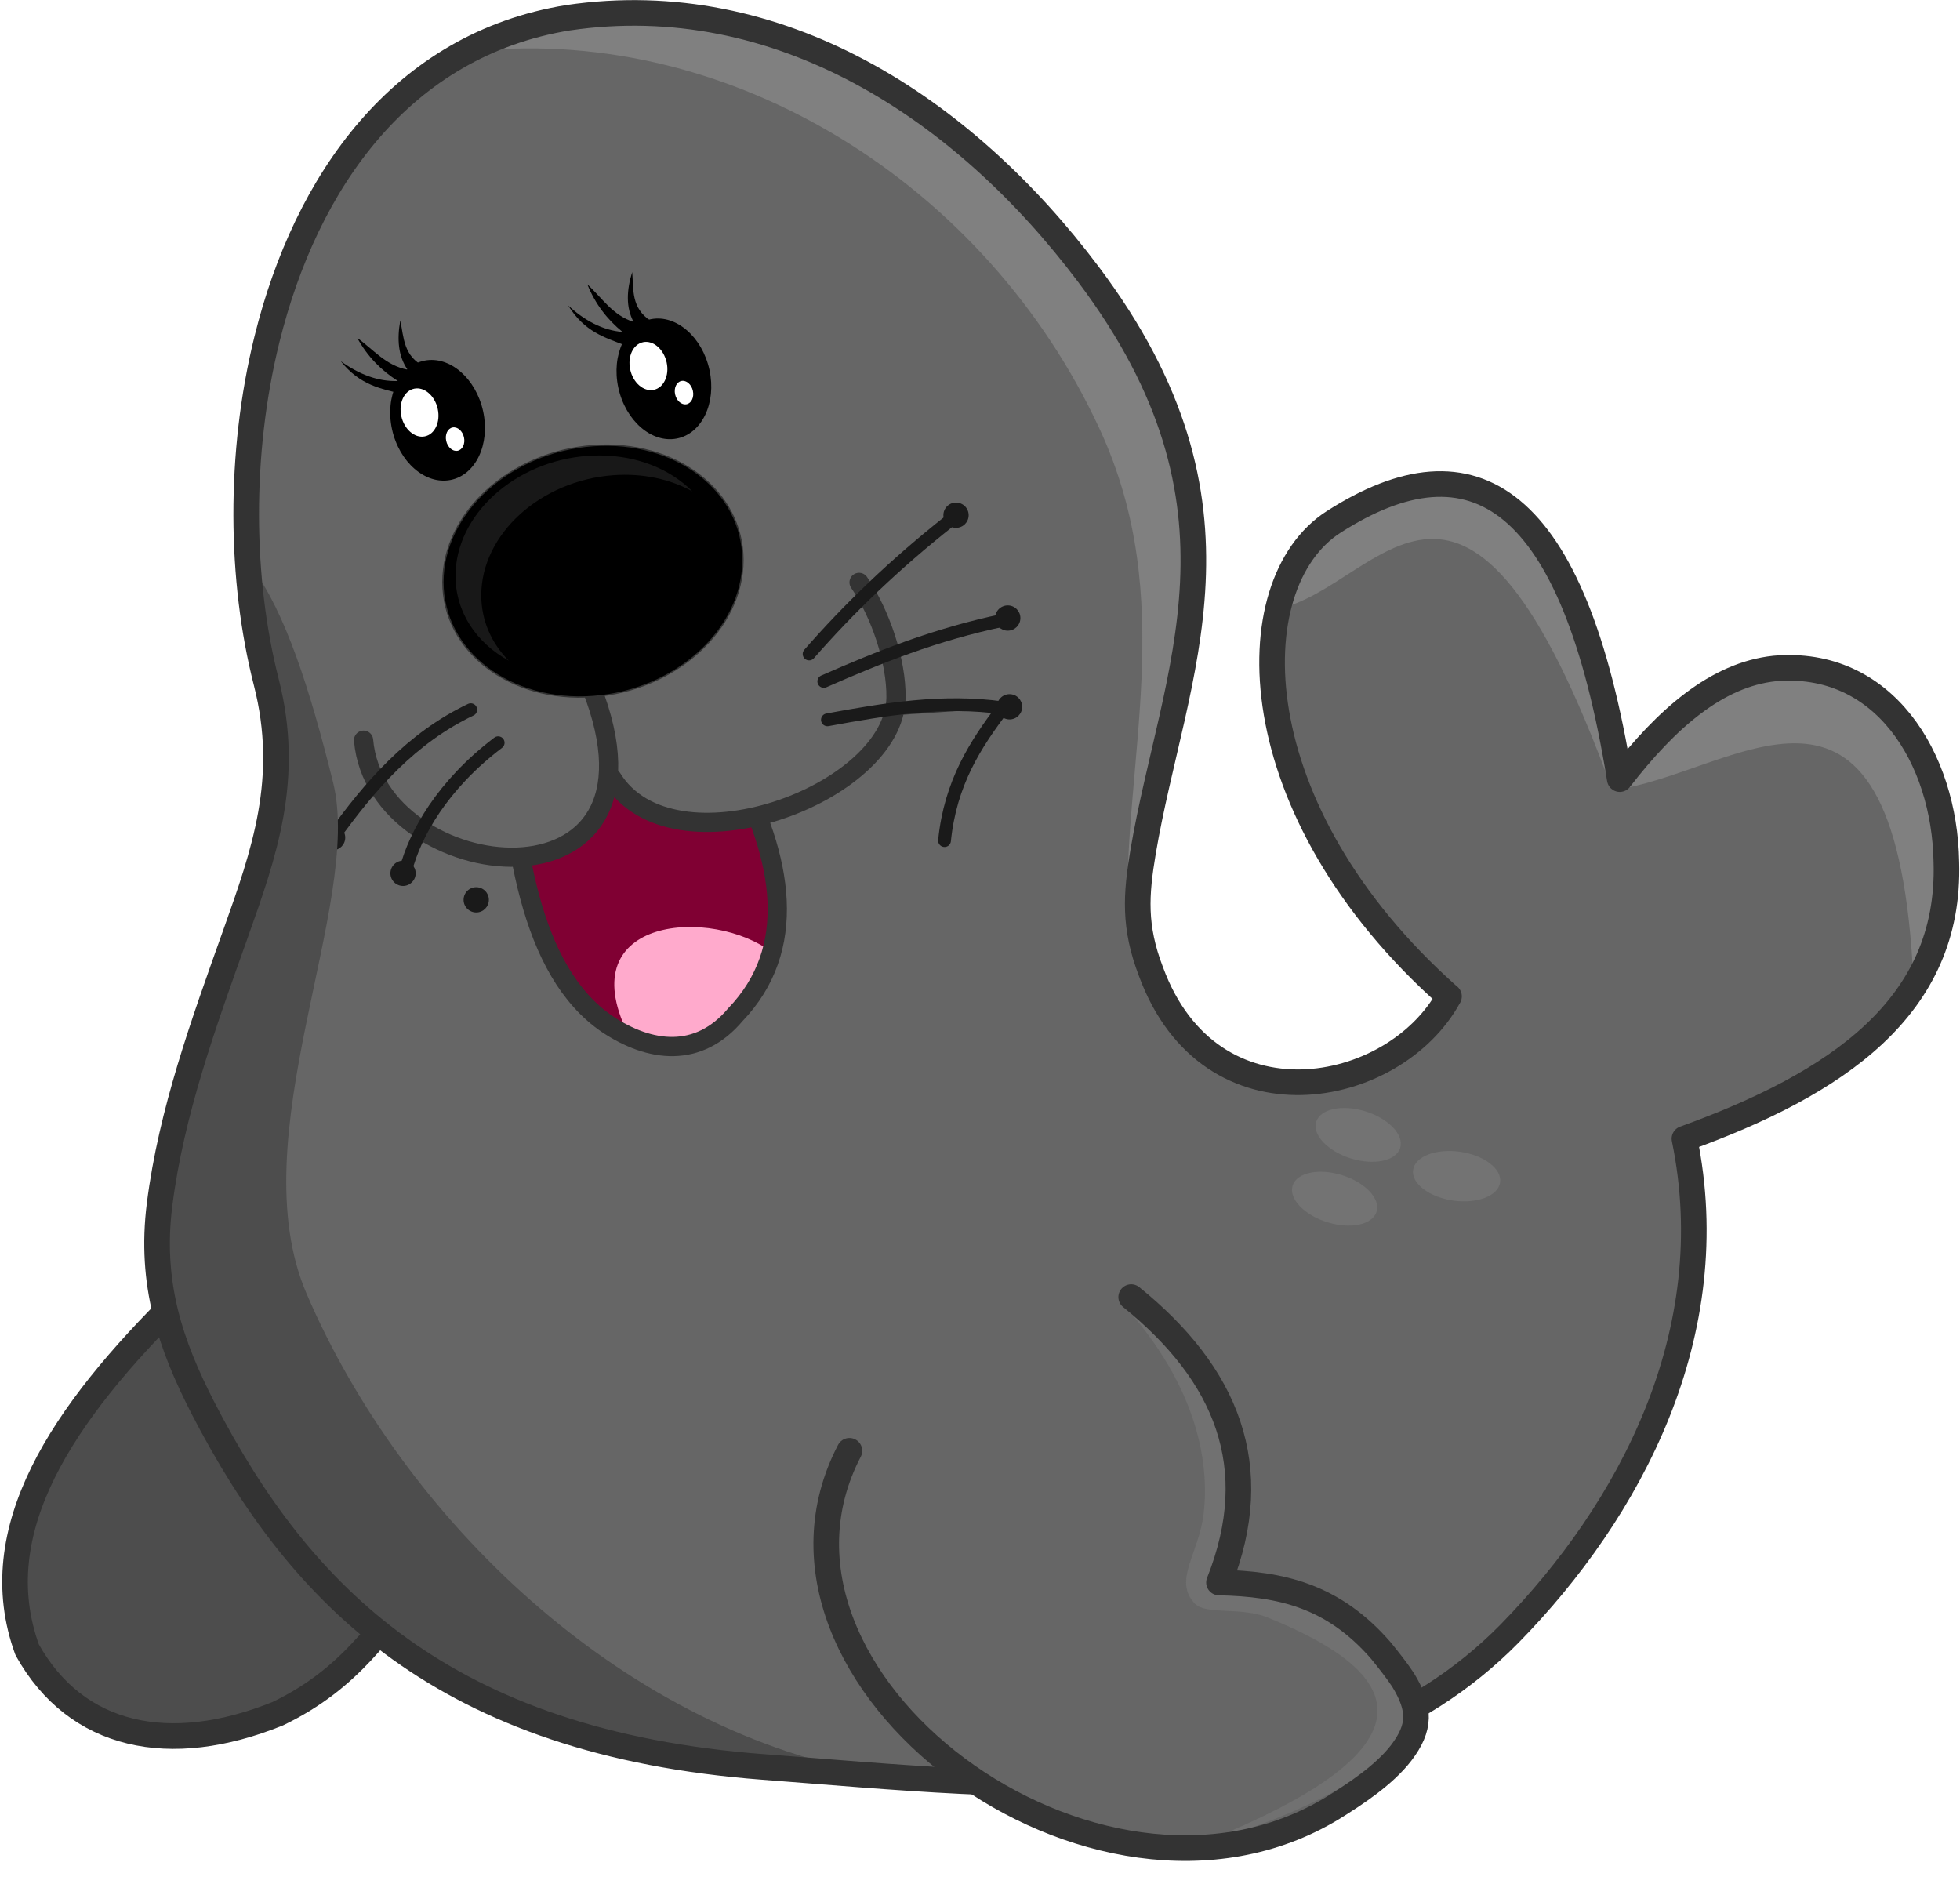 <?xml version="1.0" encoding="UTF-8" standalone="no"?>
<!-- Created with Inkscape (http://www.inkscape.org/) -->
<svg xmlns:dc="http://purl.org/dc/elements/1.1/" xmlns:cc="http://creativecommons.org/ns#" xmlns:rdf="http://www.w3.org/1999/02/22-rdf-syntax-ns#" xmlns:svg="http://www.w3.org/2000/svg" xmlns="http://www.w3.org/2000/svg" xmlns:sodipodi="http://sodipodi.sourceforge.net/DTD/sodipodi-0.dtd" xmlns:inkscape="http://www.inkscape.org/namespaces/inkscape" id="svg2" style="enable-background:new" sodipodi:docname="phoque.svg" viewBox="0 0 120 115.367" version="1.1" inkscape:version="0.92.5 (2060ec1f9f, 2020-04-08)" width="120" height="115.367">
  <defs id="defs4">
    <clipPath id="clipPath4117" clipPathUnits="userSpaceOnUse">
      <path id="path4119" d="m 398.54,606.34 48.487,14.142 53.538,-4.041 41.416,-30.305 16.162,38.386 43.436,22.223 31.315,1.01 -36.365,150.51 -147.48,50.508 -64.65,-76.772 z" style="fill:none;stroke:#000000;stroke-width:1px" inkscape:connector-curvature="0"/>
    </clipPath>
    <filter id="filter4287" height="1.147" width="1.271" y="-0.074" x="-0.136" inkscape:collect="always" style="color-interpolation-filters:sRGB">
      <feGaussianBlur id="feGaussianBlur4289" stdDeviation="12.826" inkscape:collect="always"/>
    </filter>
    <filter id="filter4363" inkscape:collect="always" style="color-interpolation-filters:sRGB">
      <feGaussianBlur id="feGaussianBlur4365" stdDeviation="18.679" inkscape:collect="always"/>
    </filter>
    <filter id="filter4375" inkscape:collect="always" style="color-interpolation-filters:sRGB">
      <feGaussianBlur id="feGaussianBlur4377" stdDeviation="9.403" inkscape:collect="always"/>
    </filter>
    <filter id="filter4379" inkscape:collect="always" style="color-interpolation-filters:sRGB">
      <feGaussianBlur id="feGaussianBlur4381" stdDeviation="9.18" inkscape:collect="always"/>
    </filter>
    <clipPath id="clipPath4388" clipPathUnits="userSpaceOnUse">
      <path id="path4390" sodipodi:nodetypes="cccccsscscscccccsc" style="fill:none;stroke:#333333;stroke-width:20;stroke-linecap:round;stroke-linejoin:round" inkscape:connector-curvature="0" d="m -111.59,755.85 c 42.824,78.728 186.45,106.55 232.71,-19.324 13.466,-35.04 11.8,-59.901 6.089,-93.863 -23.806,-140.39 -93.825,-268.92 42.702,-450.47 97.818,-130.31 242.27,-224.46 406.19,-200.43 130.22,20.989 204.78,127.92 235.22,250.9 22.23,89.816 20.921,188.19 0.567,267.88 -19.22,75.253 1.644,133.55 24.143,196.79 24.722,69.46 50.071,138.82 59.196,211.25 7.746,61.49 -8.505,109.34 -34.1,159.05 -75.78,146.56 -188.4,261.09 -437.35,279.91 -199.67,15.099 -435.98,44.794 -582.58,-104.05 -94.361,-96.344 -167.96,-234.77 -136.63,-386.53 -118.33,-42.853 -207.98,-102.38 -204.5,-216.06 1.373,-81.379 48.902,-158.64 134.16,-151.12 45.076,4.812 84.259,39.085 120.84,86.361 35.798,-221.73 114.36,-270.73 223.39,-200.82 75.587,48.464 73.607,225.42 -90.053,370.53 z"/>
    </clipPath>
  </defs>
  <sodipodi:namedview id="base" bordercolor="#666666" inkscape:pageshadow="2" inkscape:window-y="27" fit-margin-left="0" pagecolor="#ffffff" fit-margin-top="0" inkscape:window-maximized="1" inkscape:zoom="1.3942081" inkscape:window-x="1920" inkscape:window-height="1016" showgrid="false" borderopacity="1.0" inkscape:current-layer="g4464" inkscape:cx="3.9736814" inkscape:cy="-29.669369" fit-margin-right="0" fit-margin-bottom="0" inkscape:window-width="1884" inkscape:pageopacity="0.0" inkscape:document-units="px"/>
  <g id="layer1" inkscape:label="Capa 1" inkscape:groupmode="layer" transform="translate(510.026,-1181.792)">
    <g id="g4464" transform="matrix(0.18,0,0,0.18,-418.08,1186.2)">
      <path id="path4045" style="fill:#4d4d4d;stroke:#333333;stroke-width:8.712;stroke-linecap:round;stroke-linejoin:round" d="m -369.12,515.521 c -12.658,13.615 -21.865,30.659 -47.195,42.858 -36.681,14.835 -68.554,8.213 -85.256,-21.736 -14.766,-40.58 11.88,-80.276 51.926,-119.691" sodipodi:nodetypes="cccc" inkscape:connector-curvature="0"/>
      <path id="path4039" style="fill:#666666;stroke-width:0.436" d="m -17.952,314.394 c -18.655,34.296 -81.222,46.416 -101.374,-8.418 -5.866,-15.264 -5.14,-26.094 -2.652,-40.889 10.37,-61.157 40.872,-117.147 -18.602,-196.235 -42.612,-56.766 -105.538,-97.78 -176.945,-87.312 -56.727,9.143 -89.207,55.725 -102.467,109.298 -9.684,39.126 -9.114,81.98 -0.247,116.694 8.373,32.782 -0.716,58.177 -10.517,85.726 -10.769,30.258 -21.812,60.473 -25.787,92.025 -3.374,26.786 3.705,47.631 14.855,69.286 33.011,63.845 82.071,113.736 190.519,121.935 86.981,6.577 189.922,19.513 253.785,-45.326 C 43.716,489.228 75.778,428.938 62.13,362.81 113.677,344.166 152.73,318.203 151.214,268.716 150.616,233.266 129.912,199.609 92.771,202.885 73.135,204.981 56.066,219.911 40.131,240.506 24.536,143.915 -9.687,122.57 -57.183,153.024 c -32.927,21.112 -32.065,98.198 39.229,161.411 z" sodipodi:nodetypes="cccccsscscscccccsc" inkscape:connector-curvature="0"/>
      <g id="g4112" clip-path="url(#clipPath4117)" transform="matrix(-0.436,0,0,0.436,-66.563,-14.862)">
        <path id="path4055" sodipodi:nodetypes="cccc" style="fill:#ffaacc" inkscape:connector-curvature="0" d="m 413.33,667.27 c -1.799,50.767 9.058,96.292 60.759,124.9 44.367,2.552 48.926,5.456 60.585,-14.208 41.48,-109.94 -28.66,-165.49 -121.34,-110.69 z"/>
        <path id="path4053" sodipodi:nodetypes="ccccc" style="fill:#800033" inkscape:connector-curvature="0" d="m 449.34,575.04 c -16.053,29.958 -52.868,94.469 -32.908,145.92 46.37,-35.535 157.4,-28.413 112.97,62.602 74.427,-36.007 93.3,-174.66 93.735,-247.85 -32.983,38.806 -86.897,62.163 -173.8,39.331 z"/>
        <path id="path4051" sodipodi:nodetypes="cccc" style="fill:none;stroke:#333333;stroke-width:15" inkscape:connector-curvature="0" d="m 446.72,574.84 c -39.696,73.347 -50.56,143.5 -1.496,194.64 28.879,34.3 66.752,29.516 100.01,7.286 60.467,-41.328 74.362,-141.02 79.333,-247.14"/>
      </g>
      <path id="path4047" style="fill:none;stroke:#333333;stroke-width:6.534;stroke-linecap:round" d="m -218.613,173.601 c 7.298,10.6 12.743,26.887 12.562,39.217 -0.484,33.061 -76.125,60.617 -96.612,27.34" sodipodi:nodetypes="csc" inkscape:connector-curvature="0"/>
      <path id="path4049" style="fill:none;stroke:#333333;stroke-width:6.534;stroke-linecap:round" d="m -309.701,209.235 c 31.522,79.832 -73.071,68.301 -77.449,18.042" sodipodi:nodetypes="cc" inkscape:connector-curvature="0"/>
      <ellipse id="path4057" style="fill:#000000;stroke:#333333;stroke-width:0.462" transform="matrix(-0.997,0.073,0,1,0,0)" cx="310.065" cy="147.121" rx="51.179" ry="42.674"/>
      <ellipse id="path4059" style="fill:#000000;stroke-width:0.455" transform="matrix(-0.981,0.192,0.212,0.977,0,0)" cx="300.826" cy="47.706" rx="15.798" ry="20.776"/>
      <ellipse id="path4061" style="fill:#000000;stroke-width:0.455" transform="matrix(-0.981,0.192,0.212,0.977,0,0)" cx="379.089" cy="46.75" rx="15.798" ry="20.776"/>
      <ellipse id="path4063" style="fill:#ffffff;stroke-width:0.182" transform="matrix(-0.981,0.192,0.212,0.977,0,0)" cx="384.533" cy="42.978" rx="6.318" ry="8.31"/>
      <ellipse id="path4065" style="fill:#ffffff;stroke-width:0.089" transform="matrix(-0.981,0.192,0.212,0.977,0,0)" cx="374.625" cy="54.183" rx="3.084" ry="4.056"/>
      <ellipse id="path4067" style="fill:#ffffff;stroke-width:0.182" transform="matrix(-0.981,0.192,0.212,0.977,0,0)" cx="305.043" cy="42.406" rx="6.318" ry="8.31"/>
      <ellipse id="path4069" style="fill:#ffffff;stroke-width:0.089" transform="matrix(-0.981,0.192,0.212,0.977,0,0)" cx="295.132" cy="53.612" rx="3.084" ry="4.056"/>
      <path id="path4071" style="fill:#000000;stroke-width:0.436" d="m -289.401,84.691 c -6.812,-4.378 -5.876,-10.692 -6.379,-16.647 -1.912,6.217 -2.177,11.984 0.467,16.958 -7.203,-2.287 -10.743,-8.237 -15.713,-12.758 2.691,6.696 6.801,11.972 11.98,16.18 -6.834,-0.577 -12.923,-3.887 -18.514,-9.023 5.585,9.024 12.508,10.911 19.292,13.535 z" sodipodi:nodetypes="cccccccc" inkscape:connector-curvature="0"/>
      <path id="path4073" sodipodi:nodetypes="cccccccc" style="fill:#000000;stroke-width:0.436" inkscape:connector-curvature="0" d="m -366.336,100.247 c -7.284,-3.537 -7.105,-9.918 -8.313,-15.771 -1.159,6.4 -0.737,12.158 2.479,16.782 -7.424,-1.414 -11.647,-6.902 -17.119,-10.799 3.468,6.329 8.176,11.079 13.818,14.641 -6.854,0.24 -13.293,-2.324 -19.455,-6.759 6.618,8.296 13.716,9.346 20.764,11.146 z"/>
      <path id="path4081" style="fill:#333333;stroke:#1a1a1a;stroke-width:4.356;stroke-linecap:round" d="m -235.602,197.952 c 13.504,-15.465 29.143,-30.537 47.613,-45.13" sodipodi:nodetypes="cc" inkscape:connector-curvature="0"/>
      <path id="path4083" d="m -230.605,207.275 c 18.612,-8.163 37.779,-15.956 61.296,-20.848" sodipodi:nodetypes="cc" style="fill:#333333;stroke:#1a1a1a;stroke-width:4.356;stroke-linecap:round" inkscape:connector-curvature="0"/>
      <path id="path4085" style="fill:#333333;stroke:#1a1a1a;stroke-width:4.356;stroke-linecap:round" d="m -229.372,220.343 c 19.632,-3.606 39.297,-6.943 59.741,-4.045" sodipodi:nodetypes="cc" inkscape:connector-curvature="0"/>
      <path id="path4087" style="fill:none;stroke:#1a1a1a;stroke-width:4.356;stroke-linecap:round;stroke-linejoin:round" d="m -350.693,216.902 c -20.106,9.582 -34.282,25.754 -46.986,43.562" sodipodi:nodetypes="cc" inkscape:connector-curvature="0"/>
      <path id="path4089" style="fill:none;stroke:#1a1a1a;stroke-width:4.356;stroke-linecap:round;stroke-linejoin:round" d="m -341.371,228.141 c -18.998,14.417 -28.249,31.012 -31.427,43.251" sodipodi:nodetypes="cc" inkscape:connector-curvature="0"/>
      <path id="path4091" style="fill:none;stroke:#1a1a1a;stroke-width:4.356;stroke-linecap:round;stroke-linejoin:round" d="m -169.631,216.298 c -9.355,12.322 -17.917,25.438 -19.914,45.117" sodipodi:nodetypes="cc" inkscape:connector-curvature="0"/>
      <circle id="path4121" style="fill:#1a1a1a;stroke-width:0.532" cx="185.634" cy="150.744" transform="scale(-1,1)" r="4.298"/>
      <circle id="path4123" style="fill:#1a1a1a;stroke-width:0.532" cx="168.035" cy="185.724" transform="scale(-1,1)" r="4.298"/>
      <circle id="path4125" style="fill:#1a1a1a;stroke-width:0.532" cx="167.425" cy="215.913" transform="scale(-1,1)" r="4.298"/>
      <circle id="path4127" style="fill:#1a1a1a;stroke-width:0.532" cx="348.831" cy="281.565" transform="scale(-1,1)" r="4.298"/>
      <circle id="path4129" style="fill:#1a1a1a;stroke-width:0.532" cx="373.722" cy="272.544" transform="scale(-1,1)" r="4.298"/>
      <circle id="path4131" style="fill:#1a1a1a;stroke-width:0.532" cx="397.682" cy="260.407" transform="scale(-1,1)" r="4.298"/>
      <g id="g4459" transform="matrix(-0.361,0,0,0.361,-64.079,47.798)">
        <ellipse id="path4143" style="opacity:0.5;fill:#808080" transform="matrix(0.297,0.955,-0.955,0.297,703.53,-397.26)" cx="1051.569" cy="1084.644" rx="23.234" ry="41.416"/>
        <ellipse id="path4145" style="opacity:0.5;fill:#808080" transform="matrix(0.297,0.955,-0.955,0.297,681.31,-457.36)" cx="1051.569" cy="1084.644" rx="23.234" ry="41.416"/>
        <ellipse id="path4147" style="opacity:0.5;fill:#808080" transform="matrix(0.142,0.99,-0.99,0.142,789.55,-287.15)" cx="1051.569" cy="1084.644" rx="23.234" ry="41.416"/>
      </g>
      <g id="g4383" clip-path="url(#clipPath4388)" transform="matrix(-0.436,0,0,0.436,-66.563,-14.862)">
        <path id="path4273" sodipodi:nodetypes="csacccccccc" style="fill:#4d4d4d;filter:url(#filter4363)" inkscape:connector-curvature="0" d="m 822.29,420.65 c -25.855,34.861 -45.142,94.64 -63.25,167.77 -23.536,95.046 73.266,276.52 20.671,398.81 -75.747,176.11 -243.92,336.55 -437.42,373.43 l 168.57,-20 137.14,-40 131.43,-94.286 102.86,-175.71 14.286,-108.57 -95.714,-351.43 z"/>
        <path id="path4199" style="fill:#808080;filter:url(#filter4379)" d="m 1481.6,878.61 c -142.69,-60.474 -407.93,6.74 -520.77,277.67 -50.513,125.44 0.449,264.03 25.39,385.88 3.842,-122.69 -39.246,-244.93 21.429,-375.82 86.709,-187.05 280.56,-306.47 473.95,-287.73 z" sodipodi:nodetypes="cccsc" inkscape:connector-curvature="0" transform="matrix(1.024,0,0,1.024,-870.62,-882.07)"/>
        <path id="path4235" sodipodi:nodetypes="cccsscc" style="fill:#808080;filter:url(#filter4375)" inkscape:connector-curvature="0" d="M -473.22,731.6 C -456.954,462.34 -332.67,583.34 -238.86,594.22 -123.8,277.28 -58.46,436.22 21.76,452.8 14.547,434.414 6.567,419.354 -2.004,407.294 c -40.953,-57.619 -115.61,-65.934 -164.4,-22.141 -44.448,39.892 -63.998,126.29 -84.573,193.92 -167,-198.23 -307.47,37.514 -222.23,152.53 z"/>
      </g>
      <path id="path4257" style="fill:none;stroke:#333333;stroke-width:8.712;stroke-linecap:round;stroke-linejoin:round" d="m -17.952,314.394 c -18.655,34.296 -81.222,46.416 -101.374,-8.418 -5.866,-15.264 -5.14,-26.094 -2.652,-40.889 10.37,-61.157 40.872,-117.147 -18.602,-196.235 -42.612,-56.766 -105.538,-97.78 -176.945,-87.312 -56.727,9.143 -89.207,55.725 -102.467,109.298 -9.684,39.126 -9.114,81.98 -0.247,116.694 8.373,32.782 -0.716,58.177 -10.517,85.726 -10.769,30.258 -21.812,60.473 -25.787,92.025 -3.374,26.786 3.705,47.631 14.855,69.286 33.011,63.845 82.071,113.736 190.519,121.935 86.981,6.577 189.922,19.513 253.785,-45.326 C 43.716,489.228 75.778,428.938 62.13,362.81 113.677,344.166 152.73,318.203 151.214,268.716 150.616,233.266 129.912,199.609 92.771,202.885 73.135,204.981 56.066,219.911 40.131,240.506 24.536,143.915 -9.687,122.57 -57.183,153.024 c -32.927,21.112 -32.065,98.198 39.229,161.411 z" sodipodi:nodetypes="cccccsscscscccccsc" inkscape:connector-curvature="0"/>
      <path id="path4043" d="m -126.056,416.687 c 32.39,26.159 45.562,57.655 29.871,97.078 21.053,0.455 38.785,4.388 55.102,23.192 2.615,3.247 5.331,6.628 7.528,9.98 6.002,9.851 5.881,16.197 -0.672,24.802 -5.835,7.544 -15.435,13.859 -23.412,18.808 -80.747,48.829 -204.651,-44.133 -164.251,-121.586" sodipodi:nodetypes="ccccccc" style="fill:#666666;stroke-width:0.436" inkscape:connector-curvature="0"/>
      <path id="path4209" d="m 82.877,1416.2 c -222.33,-87.925 -128.2,-145.84 -52.901,-176.46 20.929,-8.512 48.168,-1.735 56.891,-10.905 17.031,-17.904 -3.238,-38.965 -6.909,-69.809 -5.08,-42.676 6.836,-100.39 60.558,-161.19 -105.33,87.356 -85.845,142.54 -75.72,223.66 -68.564,4.074 -129.23,27.45 -151.43,92.143 -0.058,20.962 53.363,70.967 169.51,102.56 z" sodipodi:nodetypes="cssscccc" style="opacity:0.65;fill:#808080;filter:url(#filter4287)" inkscape:connector-curvature="0" transform="matrix(-0.436,0,0,0.436,-66.563,-14.862)"/>
      <path id="path4271" sodipodi:nodetypes="ccccccc" style="fill:none;stroke:#333333;stroke-width:8.712;stroke-linecap:round;stroke-linejoin:round" inkscape:connector-curvature="0" d="m -126.056,416.687 c 32.39,26.159 45.562,57.655 29.871,97.078 21.053,0.455 38.785,4.388 55.102,23.192 2.615,3.247 5.331,6.628 7.528,9.98 6.002,9.851 5.881,16.197 -0.672,24.802 -5.835,7.544 -15.435,13.859 -23.412,18.808 -80.747,48.829 -204.651,-44.133 -164.251,-121.586"/>
      <path id="path4418" d="m -306.351,130.427 c 12.61,0.154 23.673,4.772 31.01,12.198 -7.49,-4.128 -16.776,-6.219 -26.84,-5.488 -24.814,1.804 -44.934,20.09 -44.934,40.835 0,8.635 3.488,16.332 9.346,22.251 -10.99,-6.049 -18.105,-16.489 -18.105,-28.829 0,-20.745 20.107,-39.031 44.921,-40.835 1.551,-0.113 3.091,-0.15 4.601,-0.132 z" style="opacity:0.135;fill:#b3b3b3;stroke-width:0.436" inkscape:connector-curvature="0"/>
    </g>
  </g>
</svg>